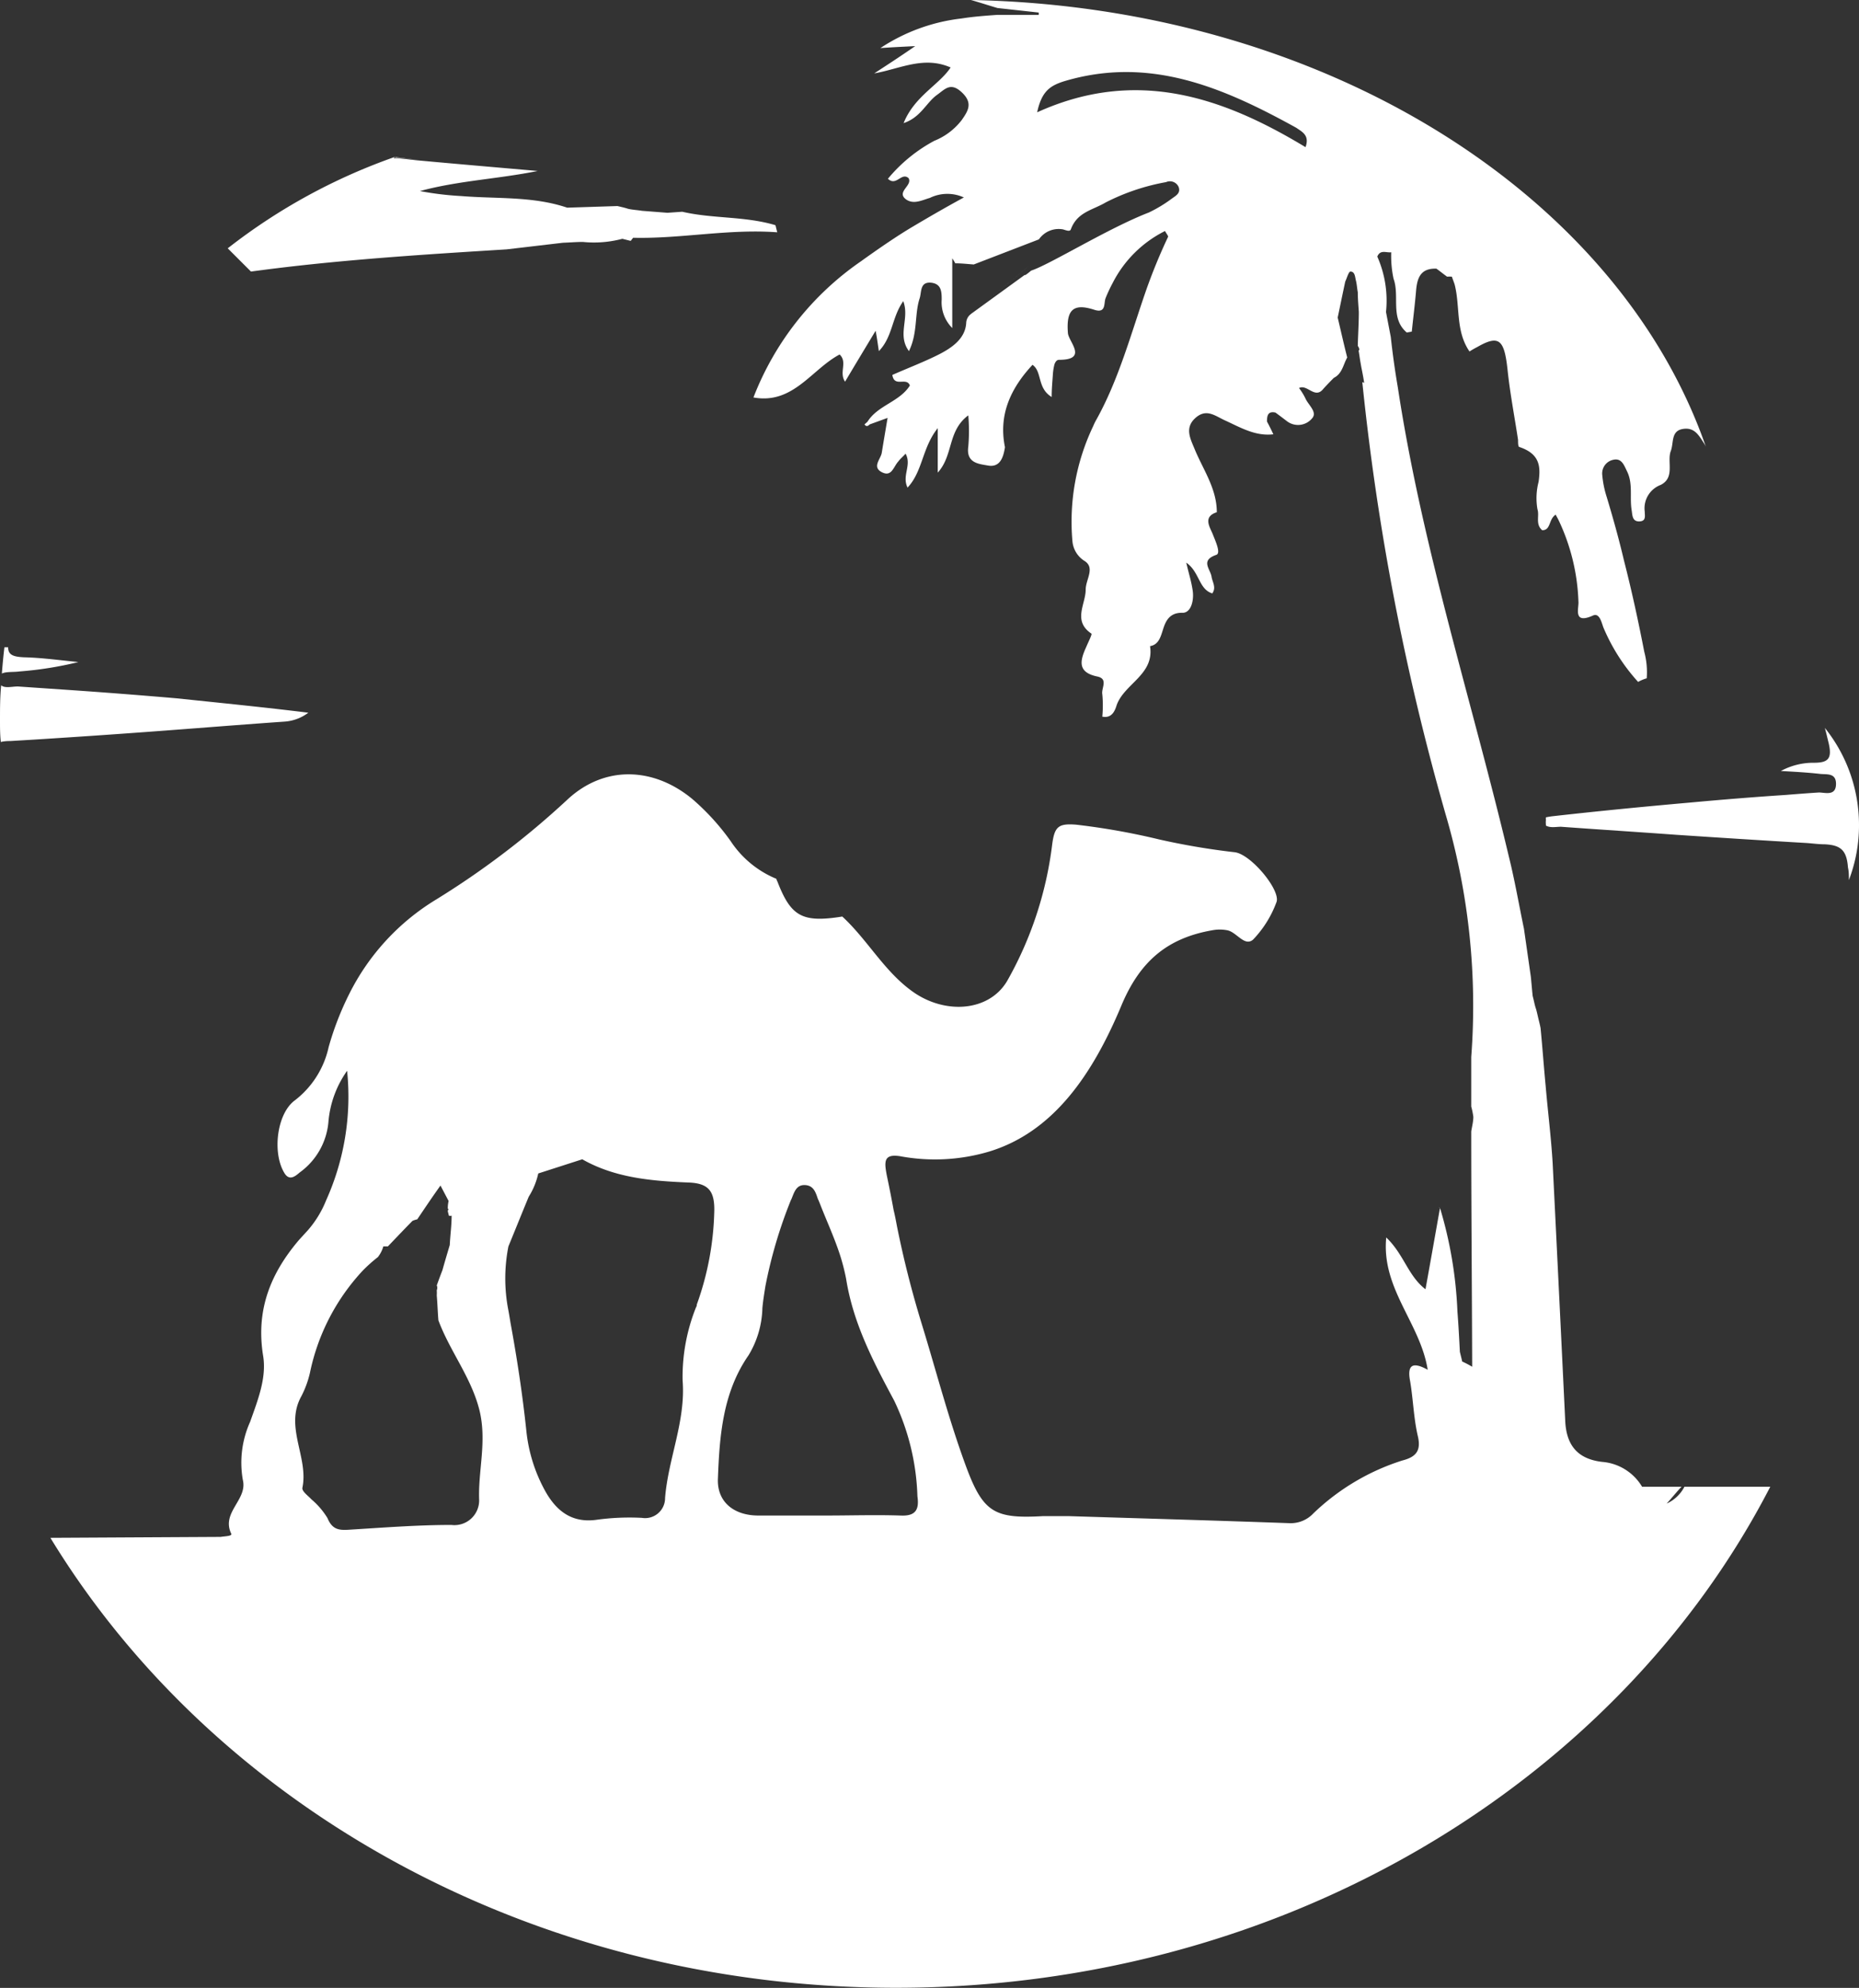 <svg xmlns="http://www.w3.org/2000/svg" viewBox="0 0 160.08 171.15"><rect x="0" y="0" width="160.08" height="171.15" fill="#333333" stroke="none"/><defs><style>.cls-1{fill:#fff;}</style></defs><g id="Layer_2" data-name="Layer 2"><g id="Calque_1" data-name="Calque 1"><polygon class="cls-1" points="123.98 103.94 123.95 103.97 123.95 103.94 123.98 103.94"/><path class="cls-1" d="M34.07,13.53s0,0,0,0,0,0,0,0l-.06.06c.69,0,1.38.13,2.08.19Z"/><path class="cls-1" d="M6.75,57a31.37,31.37,0,0,1-5.08.81c-.46.07-1.15,0-1.51.18.06-.75.13-1.53.22-2.26H.7c0,.66.45.82,1.39.86C3.65,56.63,5.2,56.85,6.75,57Z"/><path class="cls-1" d="M66.93,20c-4.22-.31-8.29.57-12.41.47l-.21.27-.72-.18a9.51,9.51,0,0,1-3.4.27c-.56,0-1.13.05-1.71.07l-4.86.57c-5.8.36-11.63.72-17.6,1.37-1.46.16-2.94.34-4.41.54l-2-2a50.42,50.42,0,0,1,14.42-7.88.71.71,0,0,0-.12.13c.7,0,1.38.12,2.08.18,3.48.32,6.89.61,10.31.91-3.4.69-6.82.83-10.14,1.73a26.81,26.81,0,0,0,3.56.43c3.06.25,6.17,0,9.12,1l4.33-.14c.29.07.58.13.86.22s.83.12,1.26.19l2.18.17,1.28-.09c2.62.61,5.37.37,8,1.15C66.79,19.38,66.79,19.47,66.93,20Z"/><path class="cls-1" d="M26.55,61.36a3.81,3.81,0,0,1-2.08.77c-2.89.2-5.78.43-8.68.65-4.28.33-8.6.63-12.9.9l-2,.12a3.46,3.46,0,0,0-.82.08C0,63.25,0,62.64,0,62c0-1,0-2,.1-3,.35.31,1.08.06,1.55.11l3.81.26q4.86.33,9.72.75C19,60.52,22.74,60.89,26.55,61.36Z"/><path class="cls-1" d="M160.08,71a13.16,13.16,0,0,1-.87,4.77c0-.36,0-.73-.08-1.08-.11-1.48-.61-1.93-2-2-.51,0-1-.07-1.55-.11-3.77-.22-7.52-.46-11.27-.71-3.3-.24-6.6-.45-9.9-.69-.41,0-.9.12-1.29-.1V71a2,2,0,0,1,0-.42.75.75,0,0,1,0-.21,6,6,0,0,1,.61-.1c4-.45,7.92-.83,11.88-1.18,2.73-.25,5.44-.47,8.17-.65,1-.08,1.89-.15,2.85-.21.53,0,1.45.33,1.47-.71s-.86-.81-1.45-.9c-1.1-.12-2.2-.18-3.3-.24a5.87,5.87,0,0,1,2.85-.71c1.25,0,1.57-.37,1.27-1.68-.11-.44-.21-.89-.33-1.32A13.34,13.34,0,0,1,160.08,71Z"/><line class="cls-1" x1="21.61" y1="23.36" x2="19.65" y2="21.4"/><polyline class="cls-1" points="88.76 22.78 88.31 23.15 83.65 26.96"/><line class="cls-1" x1="83.53" y1="27.06" x2="83.2" y2="27.33"/><polygon class="cls-1" points="123.98 103.94 123.95 103.97 123.95 103.94 123.98 103.94"/><path class="cls-1" d="M145.05,128a3.22,3.22,0,0,1-1.53,1.45c.43-.47.85-1,1.28-1.45h-3.4a4.41,4.41,0,0,0-3.45-2.14c-2.18-.26-3.09-1.51-3.17-3.59q-.53-11.06-1.08-22.13c-.13-2.2-.41-4.4-.6-6.62-.16-1.67-.28-3.36-.44-5h0c-.06-.33-.15-.65-.23-1s-.12-.53-.2-.77-.16-.68-.25-1c-.06-.55-.1-1.1-.16-1.67-.16-1.12-.43-3-.59-4.12-.43-2.06-.79-4.16-1.3-6.21-3.2-13.45-7.48-26.68-9.56-40.39-.25-1.45-.45-2.9-.61-4.36-.14-.72-.27-1.41-.41-2.14a9.39,9.39,0,0,0-.75-4.77c.26-.63.79-.31,1.2-.37A9.36,9.36,0,0,0,120,24c.55,1.51-.32,3.39,1.14,4.63l.43-.08c.12-1.16.27-2.34.37-3.53s.45-1.93,1.75-1.89c.31.22.61.47.92.69a3,3,0,0,1,.41,0c.08.23.16.43.24.67.49,1.9.06,4,1.28,5.77.25-.16.47-.28.68-.39,1.89-1.08,2.32-.61,2.6,2,.21,2,.6,4,.9,6,0,.21,0,.59.1.61,1.84.61,1.84,1.76,1.67,3a5.6,5.6,0,0,0-.1,2.36c.19.57-.2,1.29.41,1.81.77,0,.53-.93,1.16-1.34.06.12.16.29.25.47a17.7,17.7,0,0,1,1.71,7c.06.55-.51,2,1.24,1.22.55-.26.73.51.9,1a16.42,16.42,0,0,0,3,4.71,3.33,3.33,0,0,1,.74-.31,6.81,6.81,0,0,0-.21-2.28c-.51-2.63-1.08-5.26-1.75-7.87-.43-1.83-.94-3.66-1.49-5.48a8.56,8.56,0,0,1-.38-1.89,1.2,1.2,0,0,1,.93-1.29c.74-.18.94.45,1.21,1,.53,1.08.2,2.26.4,3.38.06.43.06.94.66.92s.46-.49.46-.84A2.15,2.15,0,0,1,143,41.75c1.26-.63.53-2,.87-2.91.27-.69,0-1.71,1-1.9s1.39.49,1.84,1.19a2.58,2.58,0,0,1,.18.32C139.32,16.71,114,.59,83.61,0V0c.71.2,1.47.45,2.28.69l3.55.39a.68.68,0,0,1,0,.2H85.89c-1,.07-2.08.15-3.08.31a15.93,15.93,0,0,0-7,2.55c.8-.06,1.63-.1,3-.17-1.45,1-2.49,1.67-3.53,2.35,2.22-.39,4.26-1.53,6.58-.51-1,1.51-3.11,2.46-4.05,4.79,1.47-.49,1.94-1.74,2.85-2.41.7-.49,1.18-1.16,2.16-.24s.55,1.59,0,2.38a5.6,5.6,0,0,1-2.36,1.79,13.38,13.38,0,0,0-4,3.27c.72.69,1.17-.6,1.78-.05.36.64-1.08,1.17-.23,1.82.66.47,1.37.08,2.06-.12A3.43,3.43,0,0,1,83,17c-1.51.82-3,1.68-4.43,2.53s-3,1.94-4.48,3a25.33,25.33,0,0,0-9.21,11.69c3.42.62,5-2.42,7.42-3.7.71.67-.08,1.54.47,2.34.85-1.43,1.67-2.79,2.63-4.38.12.61.18,1.1.28,1.75,1.2-1.24,1.1-2.89,2.1-4.3.57,1.49-.55,2.89.49,4.3.77-1.57.47-3.16.92-4.54.18-.53,0-1.45,1-1.35.86.1.9.75.9,1.45A3.13,3.13,0,0,0,82,28.24v-6a4.92,4.92,0,0,1,.26.43c.53,0,1.06.06,1.59.1l5.61-2.16a2.07,2.07,0,0,1,2.08-.86c.3.09.59.21.67,0,.55-1.5,1.87-1.65,3-2.32a18.56,18.56,0,0,1,5.2-1.75.82.82,0,0,1,1.08.41c.2.53-.22.75-.57,1a11.87,11.87,0,0,1-2,1.21c-3.48,1.34-8.52,4.48-10.13,5l0,0c-.12.1-.55.47-.55.37L83.65,27l-.12.1a1,1,0,0,0-.33.71c-.08,1.31-1.16,2.1-2.36,2.71s-2.71,1.19-4,1.76c.17,1.12,1.22.14,1.51.91-.88,1.41-2.77,1.7-3.65,3.12l-.26.23c.18.24.32.12.45,0l1.54-.56c-.18,1.08-.34,2-.5,3-.09.55-.86,1.22,0,1.67s1-.47,1.44-.94c.16-.22.37-.38.61-.65.55,1-.34,1.88.17,2.92,1.32-1.41,1.24-3.41,2.6-5.12v3.83c1.37-1.51.82-3.58,2.63-4.93a15.43,15.43,0,0,1,0,2.69c-.2,1.43.92,1.49,1.69,1.63,1,.18,1.31-.63,1.45-1.47a.35.35,0,0,0,0-.2c-.53-2.75.53-5,2.39-7,.85.59.38,2,1.65,2.77,0-.71.06-1.3.1-1.89a4.88,4.88,0,0,1,.14-.92c.08-.22.2-.39.39-.39,2.54,0,.83-1.55.77-2.3-.16-2,.45-2.61,2.3-2,1,.31.78-.59.94-1s.39-.9.61-1.31a10.13,10.13,0,0,1,4.51-4.48c.14.26.3.43.26.51A48.21,48.21,0,0,0,98.69,25c-1.31,3.77-2.35,7.66-4.28,11.13a4.61,4.61,0,0,0-.27.55,19.09,19.09,0,0,0-1.79,9.94,2.23,2.23,0,0,0,1,1.65c1,.59.14,1.61.14,2.49,0,1.26-1.14,2.69.49,3.79.08.06-.27.73-.43,1.12-.53,1.16-.83,2.2.92,2.57,1,.2.35,1,.45,1.53a10.34,10.34,0,0,1,0,1.93c.85.17,1.1-.55,1.24-1,.67-1.85,3.26-2.62,2.87-5.07.72-.12.9-.75,1.1-1.38s.49-1.53,1.7-1.49c.75,0,1-1.1.87-1.94s-.32-1.38-.55-2.38c1.16.81,1.06,2.28,2.24,2.65.37-.51,0-1-.06-1.43-.1-.67-1-1.41.41-1.89.41-.15-.08-1.19-.31-1.78s-.89-1.49.35-1.89c0-2-1.14-3.61-1.87-5.34-.37-.92-.94-1.88,0-2.75s1.69-.23,2.52.16c1.35.61,2.65,1.41,4.22,1.22-.16-.34-.35-.73-.55-1.1,0-.51.08-.91.73-.77h0c.33.24.66.49,1,.75A1.57,1.57,0,0,0,113,36c.45-.53-.34-1.13-.59-1.7a5.08,5.08,0,0,0-.55-.89c.71-.37,1.37,1,2.1.06.28-.31.59-.63.9-.94.61-.3.77-.92,1-1.45.05-.1.09-.2.15-.3-.29-1.14-.55-2.3-.82-3.44.21-1,.43-2.08.65-3.1.15-.31.29-.86.45-.86.39,0,.39.47.47.78s.1.69.16,1c0,.55.05,1.12.09,1.69,0,1-.07,2-.09,2.93a.69.69,0,0,1,.13.29s0,.08-.06.12c.06.32.1.67.16,1s.06.36.1.55c.08.4.16.81.22,1.22l-.16-.06a214.48,214.48,0,0,0,7.19,37.27A58.39,58.39,0,0,1,126.69,91v.13c0,.65,0,1.34,0,2s0,1.43,0,2.14a6.87,6.87,0,0,1,.18.88c0,.43-.12.86-.18,1.26,0,6.77.06,13.51.08,20.26a8.66,8.66,0,0,0-.86-.45c-.06-.29-.14-.57-.2-.84-.06-1.18-.12-2.32-.21-3.48A35.87,35.87,0,0,0,124,104c-.41,2.3-.8,4.52-1.25,7-1.51-1.16-1.85-3-3.38-4.46-.43,4.42,2.93,7.36,3.57,11.39-1.43-.79-1.76-.28-1.51,1,.26,1.55.3,3.14.65,4.67.31,1.26-.1,1.83-1.32,2.14a19.58,19.58,0,0,0-7.67,4.56,2.67,2.67,0,0,1-2,.84c-6.38-.23-12.72-.41-19.1-.61l-2.16,0c-4.15.24-5.15-.29-6.6-4.16-1.53-4.12-2.61-8.34-3.89-12.49a86,86,0,0,1-2.12-8.4c-.08-.43-.16-.85-.27-1.3-.18-1-.38-2-.59-3-.22-1.16-.28-1.87,1.18-1.63a16.37,16.37,0,0,0,7.65-.41c5.52-1.69,8.88-6.62,11.35-12.51,1.61-3.89,4-5.87,7.86-6.54a3.42,3.42,0,0,1,1.27,0c.81.14,1.5,1.45,2.24.8a9.29,9.29,0,0,0,2-3.2c.43-1-2.22-4.2-3.62-4.32a60.86,60.86,0,0,1-6.48-1.1A59.56,59.56,0,0,0,92.66,71c-1.53-.12-1.86.17-2.06,1.74a31.56,31.56,0,0,1-3.87,11.71c-1.57,2.67-5.4,2.92-8.2.88-2.42-1.75-3.83-4.42-6-6.42-3.44.55-4.42,0-5.58-3a1.09,1.09,0,0,1-.1-.25,8.66,8.66,0,0,1-3.93-3.24,20.2,20.2,0,0,0-3.33-3.65C56.22,66,52,65.9,48.84,68.86a72.24,72.24,0,0,1-11.26,8.57,19.91,19.91,0,0,0-7.5,8.13,25.56,25.56,0,0,0-1.78,4.59,7.91,7.91,0,0,1-2.93,4.6c-1.51,1.13-1.92,4.39-.94,6.14.43.81.92.45,1.37.06a6,6,0,0,0,2.48-4.34,8.85,8.85,0,0,1,1.61-4.42,21.76,21.76,0,0,1-1.81,11.16,9,9,0,0,1-1.57,2.57l-.75.82c-2.43,2.85-3.75,6-3.1,10,.31,1.9-.47,3.83-1.12,5.67a8.57,8.57,0,0,0-.63,5c.43,1.71-1.88,2.79-1,4.63.12.22-.57.22-.9.28l-14.67.08c14.06,23.09,41.41,38.74,72.83,38.74,33.38,0,62.13-17.67,75.27-43.14ZM112.42,12.67c-7.17-4.34-14.61-6.86-23.11-3C89.7,7.85,90.43,7.38,91.62,7c7.39-2.22,13.75.55,20,4C112.12,11.35,112.79,11.64,112.42,12.67ZM41.26,129.15a2.13,2.13,0,0,1-2.4,2.14c-2.91,0-5.85.23-8.78.41-.88.06-1.47,0-1.88-1a6.65,6.65,0,0,0-1.38-1.61c-.27-.3-.84-.69-.78-1,.55-2.63-1.57-5.25-.08-7.9a8.56,8.56,0,0,0,.73-2,18.34,18.34,0,0,1,4.55-8.8,13.11,13.11,0,0,1,1.3-1.16,2.75,2.75,0,0,0,.47-.92l.18,0,.21,0c.71-.74,1.4-1.47,2.12-2.2a2,2,0,0,1,.41-.13c.63-.93,1.24-1.85,2-2.91l.7,1.33a2.7,2.7,0,0,0-.07.65l.07.08-.07.08c0,.16.07.31.09.45a.34.34,0,0,0,.24,0c0,.86-.12,1.67-.16,2.53-.21.71-.43,1.44-.63,2.16-.17.44-.33.87-.49,1.32a.5.5,0,0,1,0,.41,3.31,3.31,0,0,1,0,.45c.06.71.08,1.4.14,2.14,1,2.69,2.83,4.91,3.54,7.76C41.94,124.12,41.16,126.62,41.26,129.15ZM60,112.32c0,.06,0,.14-.06.22a16.11,16.11,0,0,0-1.16,6.3c.28,3.51-1.24,6.73-1.51,10.13a1.72,1.72,0,0,1-2,1.71,20.72,20.72,0,0,0-3.85.16c-2.22.33-3.56-.81-4.5-2.52a13.54,13.54,0,0,1-1.59-5.08c-.33-3.14-.8-6.25-1.37-9.35-.06-.37-.12-.73-.18-1.06a14.24,14.24,0,0,1,0-5.52c.59-1.43,1.16-2.86,1.75-4.28a6.24,6.24,0,0,0,.82-2l3.79-1.22c2.83,1.61,6,1.87,9.15,2,1.67.06,2.22.69,2.22,2.32A25.28,25.28,0,0,1,60,112.32Zm17.53,18.16c-2.14-.07-4.28,0-6.44,0v0c-1.92,0-3.85,0-5.79,0-2.1,0-3.57-1.17-3.48-3.18.14-3.71.42-7.42,2.64-10.62a8.2,8.2,0,0,0,1.19-4.07c.06-.64.16-1.25.26-1.88a40.17,40.17,0,0,1,2.2-7.42.67.67,0,0,0,.06-.12c.23-.57.41-1.2,1.16-1.16s.92.67,1.1,1.2c.05.08.09.21.13.29.59,1.53,1.28,3,1.79,4.58a18,18,0,0,1,.51,2c.61,3.85,2.36,7.17,4.14,10.49a20.49,20.49,0,0,1,2,8.24C79.17,130,78.82,130.54,77.56,130.48Z"/><line class="cls-1" x1="141.4" y1="128.01" x2="138.32" y2="128.01"/></g></g></svg>